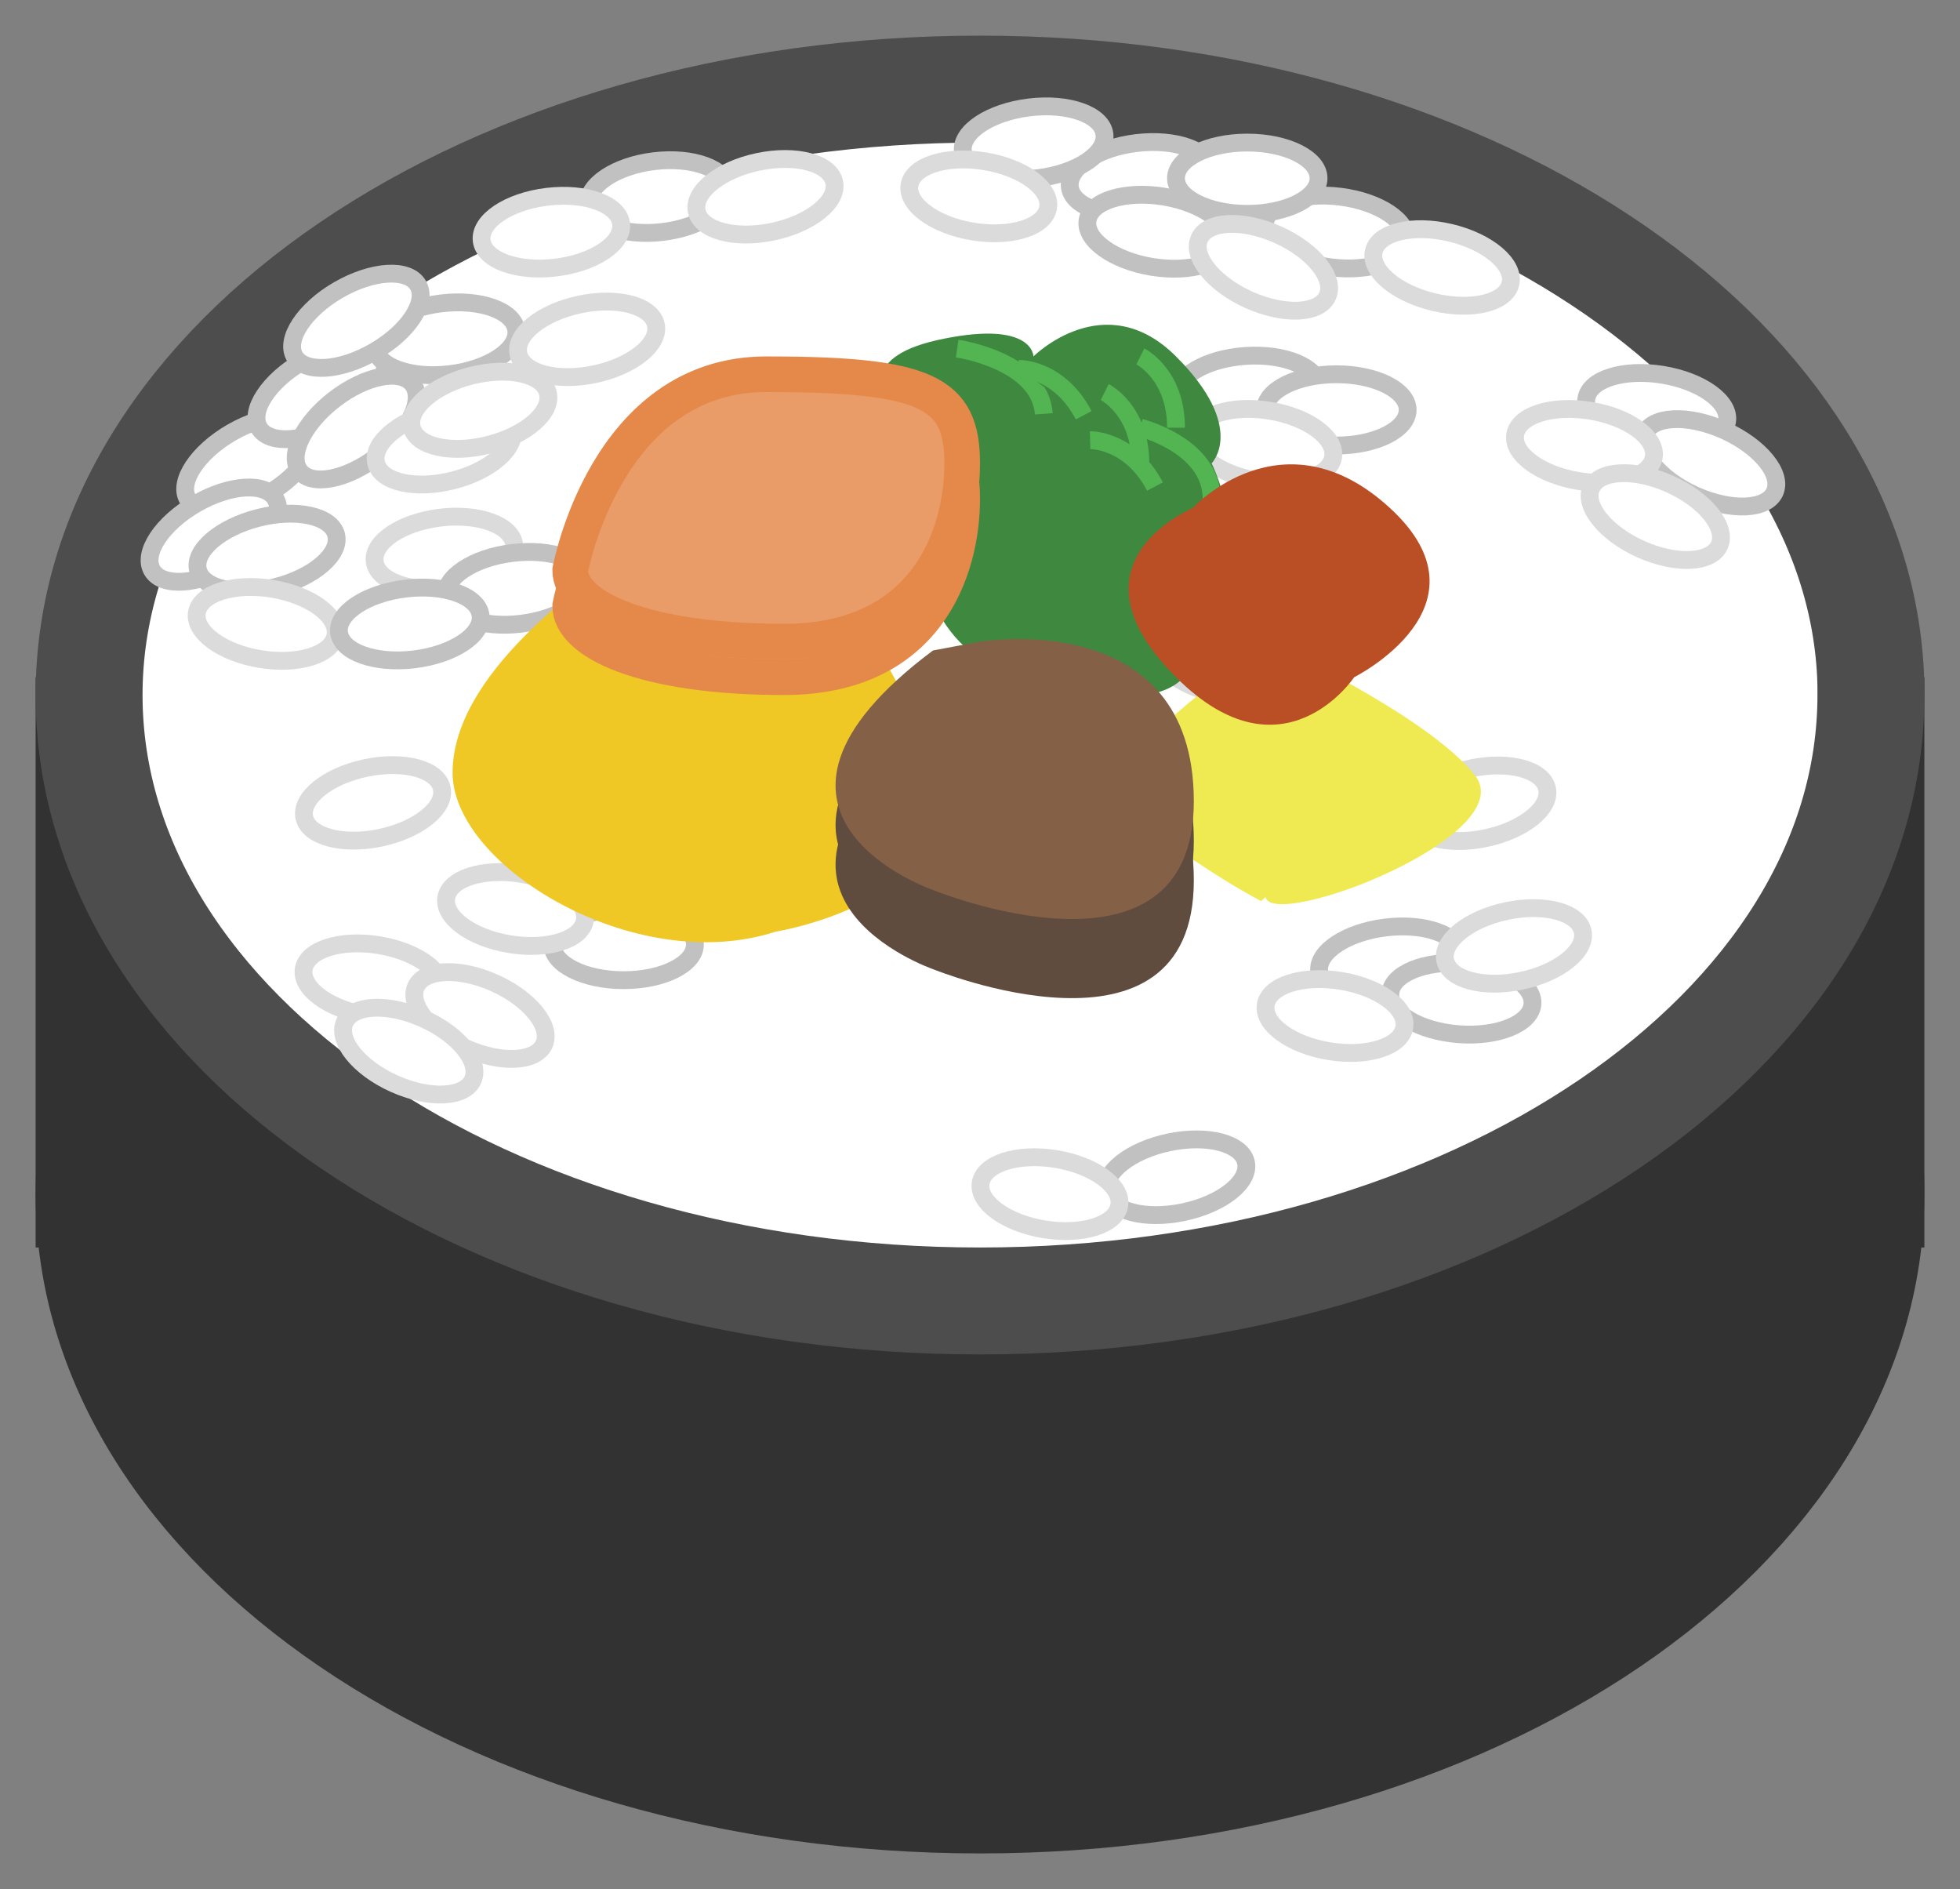 <?xml version="1.0" encoding="utf-8"?>
<!-- Generator: Adobe Illustrator 23.0.6, SVG Export Plug-In . SVG Version: 6.00 Build 0)  -->
<svg version="1.1" id="Layer_1" xmlns="http://www.w3.org/2000/svg" xmlns:xlink="http://www.w3.org/1999/xlink" x="0px" y="0px"
	 viewBox="0 0 55 53" style="enable-background:new 0 0 55 53;" xml:space="preserve">
<rect x="0" y="0" width="55" height="53" fill="#808080" stroke="none"/>
<style type="text/css">
	.st0{fill:#FFFFFF;stroke:#333232;stroke-width:3;stroke-miterlimit:10;}
	.st1{fill:#333232;stroke:#333232;stroke-width:3;stroke-miterlimit:10;}
	.st2{fill:#FFFFFF;stroke:#4D4D4D;stroke-width:3;stroke-miterlimit:10;}
	.st3{fill:#FFFFFF;stroke:#C1C1C1;stroke-width:0.5;stroke-miterlimit:10;}
	.st4{fill:#FFFFFF;stroke:#DBDBDB;stroke-width:0.5;stroke-miterlimit:10;}
	.st5{fill:#FFFFFF;}
	.st6{fill:#3E893F;}
	.st7{fill:#3E893F;stroke:#52B552;stroke-width:0.5;stroke-miterlimit:10;}
	.st8{fill:#EFC825;}
	.st9{fill:#EFEA52;}
	.st10{fill:#EA9C68;stroke:#E5894A;stroke-miterlimit:10;}
	.st11{fill:#604C3E;}
	.st12{fill:#BA4E24;}
	.st13{fill:#846047;}
</style>
<line class="st0" x1="2.5" y1="19" x2="2.5" y2="35"/>
<line class="st0" x1="52.5" y1="19" x2="52.5" y2="35"/>
<path class="st1" d="M52.5,33.5c0,9.39-11.19,17-25,17s-25-7.61-25-17s11.19-17,25-17c13.53,0,24.55,7.31,24.99,16.43
	C52.5,33.12,52.5,33.31,52.5,33.5z"/>
<path class="st2" d="M52.5,19.5c0,9.39-11.19,17-25,17s-25-7.61-25-17s11.19-17,25-17c13.53,0,24.55,7.31,24.99,16.43
	C52.5,19.12,52.5,19.31,52.5,19.5z"/>
<path class="st2" d="M2.5,38.5"/>
<ellipse transform="matrix(0.993 -0.12 0.12 0.993 -0.369 3.882)" class="st3" cx="32" cy="5" rx="2" ry="1"/>
<ellipse transform="matrix(0.866 -0.5 0.5 0.866 -5.562 5.242)" class="st3" cx="7" cy="13" rx="2" ry="1"/>
<ellipse transform="matrix(0.866 -0.5 0.5 0.866 -6.696 5.01)" class="st3" cx="6" cy="15" rx="2" ry="1"/>
<ellipse transform="matrix(0.993 -0.12 0.12 0.993 -0.271 3.514)" class="st3" cx="29" cy="4" rx="2" ry="1"/>
<ellipse transform="matrix(0.979 -0.206 0.206 0.979 -6.099 7.52)" class="st3" cx="33" cy="33" rx="2" ry="1"/>
<ellipse transform="matrix(0.993 -0.12 0.12 0.993 -2.962 4.883)" class="st3" cx="39" cy="27" rx="2" ry="1"/>
<ellipse transform="matrix(0.075 -0.997 0.997 0.075 10.018 66.796)" class="st3" cx="41" cy="28" rx="1" ry="2"/>
<ellipse transform="matrix(0.866 -0.5 0.5 0.866 -4.294 5.974)" class="st3" cx="9" cy="11" rx="2" ry="1"/>
<ellipse transform="matrix(0.969 -0.246 0.246 0.969 -3.586 2.324)" class="st3" cx="7.5" cy="15.5" rx="2" ry="1"/>
<ellipse transform="matrix(0.16 -0.987 0.987 0.16 27.699 55.557)" class="st3" cx="46.5" cy="11.5" rx="1" ry="2"/>
<ellipse transform="matrix(0.41 -0.912 0.912 0.41 16.44 51.431)" class="st3" cx="48" cy="13" rx="1" ry="2"/>
<ellipse transform="matrix(0.993 -0.12 0.12 0.993 -1.051 1.571)" class="st3" cx="12.5" cy="9.5" rx="2" ry="1"/>
<ellipse transform="matrix(0.792 -0.61 0.61 0.792 -5.245 8.593)" class="st3" cx="10" cy="12" rx="2" ry="1"/>
<ellipse transform="matrix(0.998 -0.068 0.068 0.998 -0.662 2.386)" class="st3" cx="35" cy="11" rx="2" ry="1"/>
<ellipse class="st3" cx="37.5" cy="11.5" rx="2" ry="1"/>
<ellipse transform="matrix(0.123 -0.992 0.992 0.123 26.419 42.91)" class="st3" cx="37.5" cy="6.5" rx="1" ry="2"/>
<ellipse class="st3" cx="17.5" cy="26.5" rx="2" ry="1"/>
<ellipse transform="matrix(0.866 -0.5 0.5 0.866 -3.16 6.206)" class="st3" cx="10" cy="9" rx="2" ry="1"/>
<ellipse class="st3" cx="35" cy="5" rx="2" ry="1"/>
<ellipse transform="matrix(0.16 -0.987 0.987 0.16 20.877 37.539)" class="st3" cx="32.5" cy="6.5" rx="1" ry="2"/>
<ellipse transform="matrix(0.993 -0.12 0.12 0.993 -0.528 2.26)" class="st3" cx="18.47" cy="5.51" rx="1.97" ry="1"/>
<ellipse transform="matrix(0.993 -0.12 0.12 0.993 -0.67 1.906)" class="st4" cx="15.47" cy="6.51" rx="1.97" ry="1"/>
<ellipse transform="matrix(0.16 -0.987 0.987 0.16 17.442 45.516)" class="st4" cx="35.47" cy="12.51" rx="1" ry="1.97"/>
<ellipse transform="matrix(0.16 -0.987 0.987 0.16 25 54.4)" class="st4" cx="44.47" cy="12.51" rx="1" ry="1.97"/>
<ellipse transform="matrix(0.16 -0.987 0.987 0.16 10.679 49.568)" class="st4" cx="34.47" cy="18.51" rx="1" ry="1.97"/>
<ellipse transform="matrix(0.16 -0.987 0.987 0.16 -11.008 22.076)" class="st4" cx="7.47" cy="17.51" rx="1" ry="1.97"/>
<ellipse transform="matrix(0.16 -0.987 0.987 0.16 3.328 60.927)" class="st4" cx="37.47" cy="28.51" rx="1" ry="1.97"/>
<ellipse transform="matrix(0.16 -0.987 0.987 0.16 -8.326 57.229)" class="st4" cx="29.47" cy="33.51" rx="1" ry="1.97"/>
<ellipse transform="matrix(0.16 -0.987 0.987 0.16 -18.36 33.436)" class="st4" cx="10.47" cy="27.51" rx="1" ry="1.97"/>
<ellipse transform="matrix(0.979 -0.206 0.206 0.979 -2.828 7.902)" class="st4" cx="36.47" cy="17.51" rx="1.97" ry="1"/>
<ellipse transform="matrix(0.979 -0.206 0.206 0.979 -3.752 9.042)" class="st4" cx="41.47" cy="22.51" rx="1.97" ry="1"/>
<ellipse transform="matrix(0.979 -0.206 0.206 0.979 -4.419 2.645)" class="st4" cx="10.47" cy="22.51" rx="1.97" ry="1"/>
<ellipse transform="matrix(0.979 -0.206 0.206 0.979 -1.607 3.603)" class="st4" cx="16.47" cy="9.51" rx="1.97" ry="1"/>
<ellipse transform="matrix(0.979 -0.206 0.206 0.979 -4.556 9.334)" class="st4" cx="42.47" cy="26.51" rx="1.97" ry="1"/>
<ellipse transform="matrix(0.41 -0.912 0.912 0.41 -1.973 41.963)" class="st4" cx="31.47" cy="22.51" rx="1" ry="1.97"/>
<ellipse transform="matrix(0.41 -0.912 0.912 0.41 -18.054 29.087)" class="st4" cx="13.47" cy="28.51" rx="1" ry="1.97"/>
<ellipse transform="matrix(0.41 -0.912 0.912 0.41 -20.145 27.852)" class="st4" cx="11.47" cy="29.51" rx="1" ry="1.97"/>
<ellipse transform="matrix(0.41 -0.912 0.912 0.41 14.164 50.925)" class="st4" cx="46.47" cy="14.51" rx="1" ry="1.97"/>
<ellipse transform="matrix(0.41 -0.912 0.912 0.41 14.062 36.769)" class="st4" cx="35.47" cy="7.51" rx="1" ry="1.97"/>
<ellipse transform="matrix(0.231 -0.973 0.973 0.231 23.812 45.147)" class="st4" cx="40.47" cy="7.51" rx="1" ry="1.97"/>
<ellipse transform="matrix(0.979 -0.206 0.206 0.979 -0.674 4.549)" class="st4" cx="21.47" cy="5.51" rx="1.97" ry="1"/>
<ellipse transform="matrix(0.969 -0.246 0.246 0.969 -2.696 3.456)" class="st4" cx="12.47" cy="12.51" rx="1.97" ry="1"/>
<ellipse transform="matrix(0.969 -0.246 0.246 0.969 -2.419 3.671)" class="st4" cx="13.47" cy="11.51" rx="1.97" ry="1"/>
<ellipse transform="matrix(0.16 -0.987 0.987 0.16 17.633 31.741)" class="st4" cx="27.47" cy="5.51" rx="1" ry="1.97"/>
<ellipse transform="matrix(0.16 -0.987 0.987 0.16 -13.026 35.704)" class="st4" cx="14.47" cy="25.51" rx="1" ry="1.97"/>
<ellipse transform="matrix(0.993 -0.12 0.12 0.993 -1.773 1.611)" class="st4" cx="12.47" cy="15.51" rx="1.97" ry="1"/>
<ellipse transform="matrix(0.993 -0.12 0.12 0.993 -1.878 1.862)" class="st3" cx="14.5" cy="16.5" rx="2" ry="1"/>
<ellipse transform="matrix(0.993 -0.12 0.12 0.993 -2.02 1.509)" class="st3" cx="11.5" cy="17.5" rx="2" ry="1"/>
<path class="st5" d="M15,18"/>
<path class="st6" d="M29,10c0,0,2-2,4,0s1,3,1,3s1,2,0,3s1,4-3.5,3.5S26,16,26,16s0-2-1-2s-2-1-1-2s0-2,2.5-2.5S29,10,29,10"/>
<path class="st7" d="M32,12c0,0,2,0.5,2,2"/>
<path class="st7" d="M32,10c0,0,1,0.5,1,2"/>
<path class="st7" d="M31,11c0,0,1,0.5,1,2"/>
<path class="st7" d="M30.59,12.35c0,0,1.12-0.03,1.82,1.3"/>
<path class="st8" d="M21.76,26.14c0,0,5.89-0.94,4.32-4.98c-1.57-4.05-4.77-8.16-7.4-6.42s-5.94,4.25-5.98,6.9
	C12.65,24.28,17.82,27.42,21.76,26.14z"/>
<path class="st7" d="M26.86,9.78c0,0,2.32,0.33,2.43,1.83"/>
<path class="st9" d="M35.39,25.28c0,0-1.17-0.57-3.36-2.18c-2.19-1.6,3.68-5.03,3.68-5.03s4.31,1.98,5.67,3.67
	c1.36,1.69-5.64,4.38-5.87,3.43"/>
<path class="st7" d="M28.59,10.35c0,0,1.12-0.03,1.82,1.3"/>
<path class="st10" d="M16,17c0,0,1-5.5,5.5-5.5S27,12,27,14s-1,5-5,5S16,18,16,17z"/>
<path class="st11" d="M27.51,19.11c0,0,5.99-1,5.99,4.48s-7.32,2.49-7.32,2.49s-6.15-2.12,0-6.72"/>
<path class="st11" d="M27.51,20.22c0,0,5.99-1,5.99,4.48s-7.32,2.49-7.32,2.49s-6.15-2.12,0-6.72"/>
<path class="st10" d="M16,16c0,0,1-5.5,5.5-5.5S27,11,27,13s-1,5-5,5S16,17,16,16z"/>
<path class="st12" d="M33.47,14.25c0,0,2.53-2.75,5.53,0S38,19,38,19s-2,3-5,0S32.94,14.5,33.47,14.25z"/>
<path class="st13" d="M27.51,18c0,0,5.99-1,5.99,4.48s-7.32,2.49-7.32,2.49s-6.15-2.12,0-6.72"/>
</svg>
